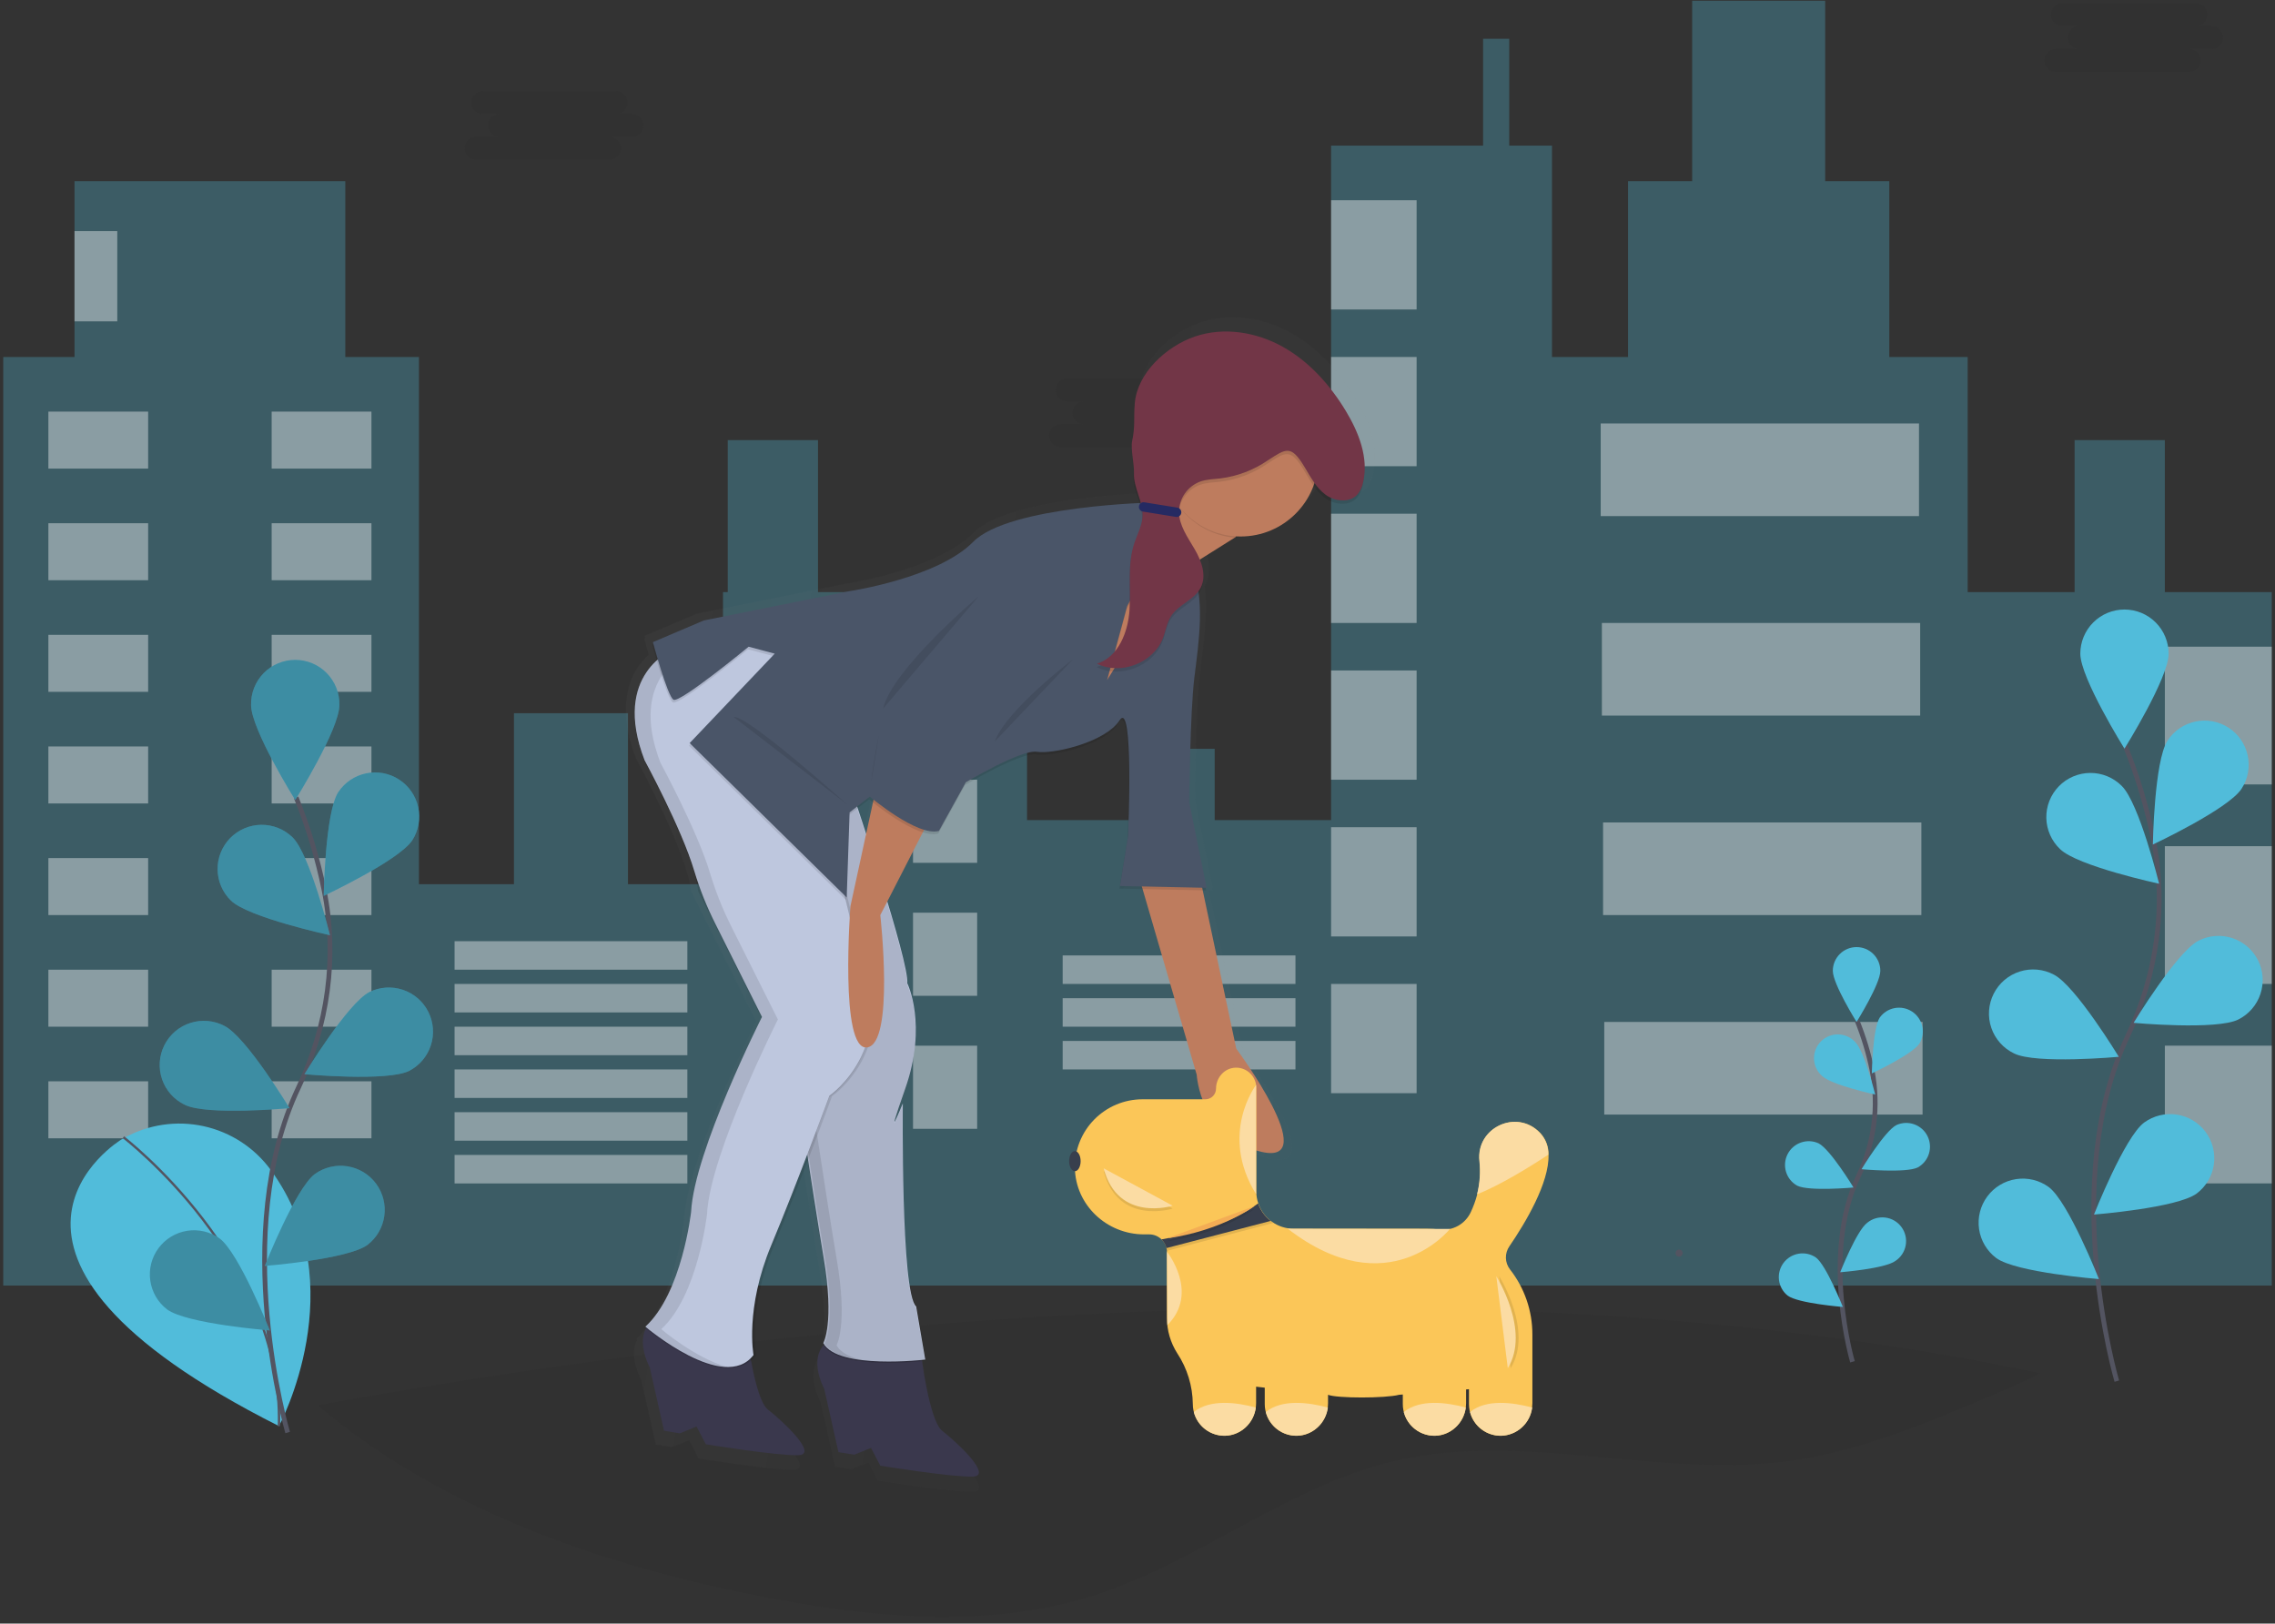 <svg width="304" height="217" viewBox="0 0 304 217" fill="none" xmlns="http://www.w3.org/2000/svg">
<rect x="0" y="0" width="304" height="217" fill="#333333" stroke="none"/>
<g clip-path="url(#clip0)">
<path opacity="0.1" d="M272.64 183.549C270.38 184.714 268.012 185.72 265.679 186.708C257.048 190.348 248.284 194.027 239.016 195.278C221.599 197.611 203.631 191.262 186.522 195.224C172.191 198.531 160.339 208.666 146.337 213.18C139.827 215.278 133.054 216.1 126.22 216.1H125.337C124.496 216.1 123.658 216.068 122.817 216.037C115.888 215.776 108.93 214.767 102.138 213.443C80.69 209.317 58.861 201.753 42.464 187.828C90.209 179.102 188.56 165.714 272.64 183.549Z" fill="#252223"/>
<path opacity="0.3" d="M289.281 79.136V58.822H277.219V79.136H262.936V47.712H252.461V24.224H243.891V0.1H226.116V24.224H217.546V47.712H207.388V19.462H201.675V5.179H198.183V19.462H177.869V109.608H162.316V100.085H152.793V109.608H137.24V79.136H109.307V58.822H97.246V79.136H96.611V118.178H83.914V95.324H68.678V118.178H55.982V47.712H46.142V24.224H9.957V47.712H0.435V171.821H55.982H96.611H137.24H177.869H207.388H262.936H303.565V79.136H289.281Z" fill="#51BCDA"/>
<path opacity="0.4" d="M19.796 55.013H6.465V62.631H19.796V55.013Z" fill="white"/>
<path opacity="0.4" d="M36.302 62.631H49.634V55.013H36.302V62.631Z" fill="white"/>
<path opacity="0.4" d="M19.796 69.931H6.465V77.549H19.796V69.931Z" fill="white"/>
<path opacity="0.4" d="M36.302 77.549H49.634V69.931H36.302V77.549Z" fill="white"/>
<path opacity="0.4" d="M19.796 84.85H6.465V92.467H19.796V84.85Z" fill="white"/>
<path opacity="0.4" d="M36.302 92.467H49.634V84.85H36.302V92.467Z" fill="white"/>
<path opacity="0.4" d="M19.796 99.768H6.465V107.386H19.796V99.768Z" fill="white"/>
<path opacity="0.4" d="M36.302 107.386H49.634V99.768H36.302V107.386Z" fill="white"/>
<path opacity="0.4" d="M19.796 114.687H6.465V122.304H19.796V114.687Z" fill="white"/>
<path opacity="0.4" d="M36.302 122.304H49.634V114.687H36.302V122.304Z" fill="white"/>
<path opacity="0.4" d="M19.796 129.605H6.465V137.223H19.796V129.605Z" fill="white"/>
<path opacity="0.4" d="M36.302 137.223H49.634V129.605H36.302V137.223Z" fill="white"/>
<path opacity="0.4" d="M19.796 144.523H6.465V152.141H19.796V144.523Z" fill="white"/>
<path opacity="0.4" d="M36.302 152.141H49.634V144.523H36.302V152.141Z" fill="white"/>
<path opacity="0.4" d="M91.85 125.796H60.743V129.605H91.85V125.796Z" fill="white"/>
<path opacity="0.4" d="M91.85 131.509H60.743V135.318H91.85V131.509Z" fill="white"/>
<path opacity="0.4" d="M91.85 137.223H60.743V141.032H91.85V137.223Z" fill="white"/>
<path opacity="0.4" d="M173.108 127.7H142.001V131.509H173.108V127.7Z" fill="white"/>
<path opacity="0.4" d="M173.108 133.414H142.001V137.223H173.108V133.414Z" fill="white"/>
<path opacity="0.4" d="M173.108 139.127H142.001V142.936H173.108V139.127Z" fill="white"/>
<path opacity="0.4" d="M91.85 142.936H60.743V146.745H91.85V142.936Z" fill="white"/>
<path opacity="0.4" d="M91.85 148.65H60.743V152.459H91.85V148.65Z" fill="white"/>
<path opacity="0.4" d="M91.85 154.363H60.743V158.172H91.85V154.363Z" fill="white"/>
<path opacity="0.4" d="M111.847 86.437H103.276V97.546H111.847V86.437Z" fill="white"/>
<path opacity="0.4" d="M122.004 97.546H130.574V86.436H122.004V97.546Z" fill="white"/>
<path opacity="0.4" d="M111.847 104.212H103.276V115.321H111.847V104.212Z" fill="white"/>
<path opacity="0.4" d="M122.004 115.321H130.574V104.212H122.004V115.321Z" fill="white"/>
<path opacity="0.4" d="M111.847 121.987H103.276V133.096H111.847V121.987Z" fill="white"/>
<path opacity="0.4" d="M122.004 133.096H130.574V121.987H122.004V133.096Z" fill="white"/>
<path opacity="0.4" d="M111.847 139.762H103.276V150.872H111.847V139.762Z" fill="white"/>
<path opacity="0.4" d="M122.004 150.872H130.574V139.762H122.004V150.872Z" fill="white"/>
<path opacity="0.4" d="M189.296 26.763H177.869V41.364H189.296V26.763Z" fill="white"/>
<path opacity="0.4" d="M189.296 47.712H177.869V62.313H189.296V47.712Z" fill="white"/>
<path opacity="0.4" d="M189.296 68.661H177.869V83.262H189.296V68.661Z" fill="white"/>
<path opacity="0.4" d="M189.296 89.611H177.869V104.212H189.296V89.611Z" fill="white"/>
<path opacity="0.4" d="M189.296 110.56H177.869V125.161H189.296V110.56Z" fill="white"/>
<path opacity="0.4" d="M189.296 131.509H177.869V146.11H189.296V131.509Z" fill="white"/>
<path opacity="0.4" d="M256.429 56.6H213.896V68.979H256.429V56.6Z" fill="white"/>
<path opacity="0.4" d="M256.587 83.263H214.054V95.642H256.587V83.263Z" fill="white"/>
<path opacity="0.4" d="M256.746 109.925H214.213V122.304H256.746V109.925Z" fill="white"/>
<path opacity="0.4" d="M256.905 136.588H214.371V148.967H256.905V136.588Z" fill="white"/>
<path opacity="0.4" d="M15.671 30.889H9.957V42.951H15.671V30.889Z" fill="white"/>
<path opacity="0.4" d="M303.565 86.437H289.281V104.847H303.565V86.437Z" fill="white"/>
<path opacity="0.4" d="M303.565 113.099H289.281V131.509H303.565V113.099Z" fill="white"/>
<path opacity="0.4" d="M303.565 139.762H289.281V158.172H303.565V139.762Z" fill="white"/>
<path d="M16.201 152.316C16.201 152.316 -8.789 167.393 37.277 190.605C37.277 190.605 47.434 171.764 36.204 156.401C34.026 153.406 30.825 151.313 27.207 150.521C23.589 149.728 19.806 150.29 16.575 152.1L16.201 152.316Z" fill="#51BCDA"/>
<path d="M16.489 151.998C16.489 151.998 37.873 168.361 37.277 190.605" stroke="#535461" stroke-width="0.317" stroke-miterlimit="10"/>
<path d="M38.439 191.462C38.439 191.462 30.608 164.876 39.909 145.307C43.81 137.096 45.105 127.875 43.302 118.962C42.441 114.73 41.192 110.586 39.572 106.583" stroke="#535461" stroke-width="0.635" stroke-miterlimit="10"/>
<path d="M45.349 94.232C45.349 97.489 39.451 106.929 39.451 106.929C39.451 106.929 33.55 97.479 33.55 94.232C33.532 93.446 33.671 92.664 33.959 91.933C34.248 91.201 34.679 90.534 35.229 89.972C35.779 89.409 36.435 88.962 37.16 88.657C37.885 88.352 38.663 88.195 39.45 88.195C40.236 88.195 41.014 88.352 41.739 88.657C42.464 88.962 43.12 89.409 43.67 89.972C44.22 90.534 44.651 91.201 44.94 91.933C45.228 92.664 45.367 93.446 45.349 94.232Z" fill="#51BCDA"/>
<path d="M55.112 112.28C53.341 115.017 43.254 119.74 43.254 119.74C43.254 119.74 43.435 108.602 45.206 105.869C46.066 104.578 47.4 103.678 48.919 103.363C50.438 103.048 52.02 103.344 53.322 104.187C54.625 105.03 55.543 106.352 55.878 107.867C56.213 109.381 55.938 110.967 55.112 112.28Z" fill="#51BCDA"/>
<path d="M54.684 143.124C51.776 144.59 40.683 143.574 40.683 143.574C40.683 143.574 46.463 134.052 49.373 132.585C50.768 131.904 52.375 131.8 53.846 132.296C55.317 132.791 56.533 133.846 57.232 135.233C57.93 136.619 58.054 138.224 57.577 139.701C57.1 141.178 56.061 142.408 54.684 143.124Z" fill="#51BCDA"/>
<path d="M49.107 166.387C46.488 168.323 35.385 169.199 35.385 169.199C35.385 169.199 39.47 158.836 42.092 156.899C43.352 156.005 44.912 155.641 46.438 155.885C47.963 156.129 49.332 156.961 50.251 158.204C51.169 159.446 51.564 160.999 51.35 162.529C51.136 164.059 50.331 165.444 49.107 166.387Z" fill="#51BCDA"/>
<path d="M30.865 120.371C33.201 122.641 44.091 124.993 44.091 124.993C44.091 124.993 41.425 114.179 39.086 111.909C38.53 111.369 37.874 110.944 37.154 110.658C36.434 110.372 35.664 110.231 34.89 110.242C34.115 110.253 33.35 110.417 32.639 110.723C31.928 111.03 31.284 111.474 30.744 112.03C30.204 112.585 29.779 113.242 29.493 113.962C29.207 114.682 29.066 115.451 29.077 116.226C29.088 117 29.252 117.765 29.558 118.476C29.865 119.188 30.309 119.832 30.865 120.371Z" fill="#51BCDA"/>
<path d="M24.688 147.659C27.595 149.129 38.689 148.113 38.689 148.113C38.689 148.113 32.909 138.591 30.001 137.124C29.308 136.757 28.548 136.532 27.766 136.462C26.985 136.392 26.197 136.478 25.449 136.716C24.701 136.955 24.009 137.339 23.411 137.849C22.814 138.358 22.325 138.981 21.971 139.682C21.618 140.382 21.408 141.147 21.353 141.929C21.299 142.712 21.401 143.498 21.654 144.241C21.907 144.984 22.305 145.669 22.826 146.256C23.347 146.843 23.98 147.32 24.688 147.659Z" fill="#51BCDA"/>
<path d="M22.324 175.008C24.942 176.944 36.049 177.82 36.049 177.82C36.049 177.82 31.96 167.456 29.339 165.52C28.079 164.626 26.518 164.262 24.993 164.506C23.467 164.75 22.098 165.582 21.18 166.825C20.261 168.067 19.866 169.62 20.08 171.15C20.294 172.68 21.1 174.065 22.324 175.008Z" fill="#51BCDA"/>
<path opacity="0.25" d="M45.349 94.232C45.349 97.489 39.451 106.929 39.451 106.929C39.451 106.929 33.55 97.479 33.55 94.232C33.532 93.446 33.671 92.664 33.959 91.933C34.248 91.201 34.679 90.534 35.229 89.972C35.779 89.409 36.435 88.962 37.16 88.657C37.885 88.352 38.663 88.195 39.45 88.195C40.236 88.195 41.014 88.352 41.739 88.657C42.464 88.962 43.12 89.409 43.67 89.972C44.22 90.534 44.651 91.201 44.94 91.933C45.228 92.664 45.367 93.446 45.349 94.232Z" fill="black"/>
<path opacity="0.25" d="M55.112 112.28C53.341 115.017 43.254 119.74 43.254 119.74C43.254 119.74 43.435 108.602 45.206 105.869C46.066 104.578 47.4 103.678 48.919 103.363C50.438 103.048 52.02 103.344 53.322 104.187C54.625 105.03 55.543 106.352 55.878 107.867C56.213 109.381 55.938 110.967 55.112 112.28Z" fill="black"/>
<path opacity="0.25" d="M54.684 143.124C51.776 144.59 40.683 143.574 40.683 143.574C40.683 143.574 46.463 134.052 49.373 132.585C50.768 131.904 52.375 131.8 53.846 132.296C55.317 132.791 56.533 133.846 57.232 135.233C57.93 136.619 58.054 138.224 57.577 139.701C57.1 141.178 56.061 142.408 54.684 143.124Z" fill="black"/>
<path opacity="0.25" d="M49.107 166.387C46.488 168.323 35.385 169.199 35.385 169.199C35.385 169.199 39.47 158.836 42.092 156.899C43.352 156.005 44.912 155.641 46.438 155.885C47.963 156.129 49.332 156.961 50.251 158.204C51.169 159.446 51.564 160.999 51.35 162.529C51.136 164.059 50.331 165.444 49.107 166.387Z" fill="black"/>
<path opacity="0.25" d="M30.865 120.371C33.201 122.641 44.091 124.993 44.091 124.993C44.091 124.993 41.425 114.179 39.086 111.909C38.53 111.369 37.874 110.944 37.154 110.658C36.434 110.372 35.664 110.231 34.89 110.242C34.115 110.253 33.35 110.417 32.639 110.723C31.928 111.03 31.284 111.474 30.744 112.03C30.204 112.585 29.779 113.242 29.493 113.962C29.207 114.682 29.066 115.451 29.077 116.226C29.088 117 29.252 117.765 29.558 118.476C29.865 119.188 30.309 119.832 30.865 120.371Z" fill="black"/>
<path opacity="0.25" d="M24.688 147.659C27.595 149.129 38.689 148.113 38.689 148.113C38.689 148.113 32.909 138.591 30.001 137.124C29.308 136.757 28.548 136.532 27.766 136.462C26.985 136.392 26.197 136.478 25.449 136.716C24.701 136.955 24.009 137.339 23.411 137.849C22.814 138.358 22.325 138.981 21.971 139.682C21.618 140.382 21.408 141.147 21.353 141.929C21.299 142.712 21.401 143.498 21.654 144.241C21.907 144.984 22.305 145.669 22.826 146.256C23.347 146.843 23.98 147.32 24.688 147.659Z" fill="black"/>
<path opacity="0.25" d="M22.324 175.008C24.942 176.944 36.049 177.82 36.049 177.82C36.049 177.82 31.96 167.456 29.339 165.52C28.079 164.626 26.518 164.262 24.993 164.506C23.467 164.75 22.098 165.582 21.18 166.825C20.261 168.067 19.866 169.62 20.08 171.15C20.294 172.68 21.1 174.065 22.324 175.008Z" fill="black"/>
<path d="M282.863 184.597C282.863 184.597 275.032 158.01 284.332 138.442C288.233 130.23 289.532 121.009 287.729 112.096C286.865 107.865 285.616 103.721 283.999 99.717" stroke="#535461" stroke-width="0.635" stroke-miterlimit="10"/>
<path d="M289.786 87.367C289.786 90.623 283.885 100.063 283.885 100.063C283.885 100.063 277.984 90.614 277.984 87.367C277.984 85.802 278.606 84.301 279.713 83.194C280.819 82.088 282.32 81.466 283.885 81.466C285.45 81.466 286.951 82.088 288.058 83.194C289.164 84.301 289.786 85.802 289.786 87.367Z" fill="#51BCDA"/>
<path d="M299.536 105.415C297.765 108.151 287.678 112.874 287.678 112.874C287.678 112.874 287.862 101.736 289.633 99.003C290.483 97.69 291.82 96.768 293.35 96.441C294.88 96.113 296.477 96.407 297.791 97.257C299.104 98.107 300.026 99.445 300.353 100.974C300.68 102.504 300.387 104.101 299.536 105.415Z" fill="#51BCDA"/>
<path d="M299.111 136.258C296.2 137.724 285.106 136.709 285.106 136.709C285.106 136.709 290.89 127.186 293.797 125.72C295.195 125.015 296.815 124.894 298.301 125.384C299.788 125.874 301.018 126.935 301.723 128.332C302.428 129.729 302.548 131.35 302.058 132.836C301.568 134.322 300.508 135.553 299.111 136.258Z" fill="#51BCDA"/>
<path d="M293.535 159.521C290.913 161.457 279.81 162.333 279.81 162.333C279.81 162.333 283.898 151.97 286.517 150.033C287.775 149.118 289.345 148.737 290.884 148.973C292.423 149.21 293.806 150.045 294.732 151.296C295.657 152.548 296.051 154.115 295.827 155.655C295.603 157.196 294.779 158.585 293.535 159.521Z" fill="#51BCDA"/>
<path d="M275.289 113.496C277.628 115.766 288.516 118.118 288.516 118.118C288.516 118.118 285.849 107.303 283.513 105.034C282.96 104.481 282.303 104.044 281.579 103.747C280.856 103.451 280.081 103.301 279.299 103.307C278.517 103.313 277.744 103.474 277.025 103.781C276.306 104.088 275.655 104.534 275.111 105.095C274.566 105.656 274.138 106.319 273.851 107.047C273.565 107.774 273.426 108.551 273.443 109.333C273.459 110.115 273.631 110.885 273.948 111.6C274.265 112.314 274.721 112.959 275.289 113.496Z" fill="#51BCDA"/>
<path d="M269.125 140.794C272.036 142.263 283.13 141.248 283.13 141.248C283.13 141.248 277.349 131.725 274.439 130.259C273.745 129.891 272.985 129.666 272.204 129.596C271.422 129.526 270.634 129.613 269.887 129.851C269.139 130.089 268.446 130.474 267.849 130.983C267.252 131.492 266.762 132.115 266.409 132.816C266.055 133.517 265.845 134.281 265.791 135.064C265.736 135.847 265.838 136.632 266.091 137.375C266.344 138.118 266.743 138.803 267.264 139.39C267.785 139.977 268.418 140.454 269.125 140.794Z" fill="#51BCDA"/>
<path d="M266.748 168.142C269.37 170.078 280.473 170.954 280.473 170.954C280.473 170.954 276.385 160.594 273.766 158.655C272.507 157.739 270.938 157.358 269.399 157.594C267.86 157.831 266.477 158.666 265.551 159.917C264.626 161.169 264.232 162.736 264.456 164.276C264.68 165.817 265.504 167.206 266.748 168.142Z" fill="#51BCDA"/>
<path d="M247.541 182.01C247.541 182.01 243.332 167.726 248.331 157.207C250.453 152.81 251.094 147.843 250.156 143.05C249.692 140.778 249.02 138.554 248.15 136.404" stroke="#535461" stroke-width="0.635" stroke-miterlimit="10"/>
<path d="M251.261 129.757C251.261 131.509 248.087 136.588 248.087 136.588C248.087 136.588 244.913 131.509 244.913 129.757C244.913 128.915 245.248 128.108 245.843 127.513C246.438 126.918 247.245 126.583 248.087 126.583C248.929 126.583 249.736 126.918 250.332 127.513C250.927 128.108 251.261 128.915 251.261 129.757Z" fill="#51BCDA"/>
<path d="M256.502 139.457C255.549 140.927 250.128 143.466 250.128 143.466C250.128 143.466 250.226 137.48 251.179 136.01C251.653 135.346 252.366 134.889 253.168 134.737C253.971 134.584 254.801 134.747 255.487 135.191C256.173 135.635 256.661 136.326 256.85 137.121C257.039 137.915 256.914 138.752 256.502 139.457Z" fill="#51BCDA"/>
<path d="M256.273 156.03C254.708 156.817 248.747 156.271 248.747 156.271C248.747 156.271 251.855 151.154 253.416 150.367C254.162 150.03 255.009 149.994 255.781 150.267C256.552 150.539 257.189 151.099 257.557 151.83C257.926 152.56 257.998 153.405 257.759 154.188C257.519 154.97 256.987 155.63 256.273 156.03Z" fill="#51BCDA"/>
<path d="M253.274 168.532C251.868 169.574 245.9 170.043 245.9 170.043C245.9 170.043 248.097 164.476 249.506 163.435C249.839 163.16 250.224 162.956 250.638 162.835C251.052 162.714 251.486 162.678 251.914 162.731C252.342 162.783 252.755 162.922 253.128 163.139C253.5 163.357 253.825 163.648 254.081 163.995C254.338 164.341 254.521 164.737 254.619 165.157C254.717 165.577 254.729 166.012 254.654 166.437C254.578 166.862 254.417 167.267 254.18 167.627C253.942 167.987 253.634 168.295 253.274 168.532Z" fill="#51BCDA"/>
<path d="M243.471 143.806C244.741 145.025 250.578 146.288 250.578 146.288C250.578 146.288 249.147 140.476 247.89 139.257C247.596 138.944 247.242 138.694 246.849 138.521C246.456 138.348 246.032 138.258 245.602 138.254C245.173 138.25 244.747 138.333 244.351 138.499C243.955 138.664 243.596 138.908 243.297 139.216C242.998 139.524 242.764 139.89 242.61 140.29C242.456 140.691 242.385 141.119 242.402 141.548C242.418 141.977 242.521 142.399 242.705 142.787C242.889 143.175 243.15 143.522 243.471 143.806Z" fill="#51BCDA"/>
<path d="M240.152 158.47C241.717 159.258 247.678 158.715 247.678 158.715C247.678 158.715 244.57 153.598 243.005 152.808C242.26 152.471 241.413 152.435 240.641 152.708C239.87 152.98 239.233 153.54 238.865 154.271C238.496 155.001 238.424 155.846 238.663 156.629C238.902 157.411 239.435 158.071 240.149 158.47H240.152Z" fill="#51BCDA"/>
<path d="M238.882 173.17C240.289 174.211 246.256 174.681 246.256 174.681C246.256 174.681 244.05 169.11 242.653 168.069C241.975 167.608 241.145 167.427 240.336 167.565C239.528 167.702 238.804 168.147 238.316 168.807C237.829 169.466 237.615 170.289 237.721 171.102C237.826 171.916 238.243 172.657 238.882 173.17Z" fill="#51BCDA"/>
<path opacity="0.1" d="M84.447 15.234H82.263C82.47 15.244 82.676 15.211 82.87 15.139C83.064 15.066 83.241 14.955 83.39 14.812C83.54 14.669 83.659 14.498 83.74 14.307C83.821 14.117 83.863 13.913 83.863 13.706C83.863 13.499 83.821 13.294 83.74 13.104C83.659 12.914 83.54 12.743 83.39 12.6C83.241 12.457 83.064 12.346 82.87 12.273C82.676 12.201 82.47 12.168 82.263 12.178H64.574C64.368 12.168 64.161 12.201 63.968 12.273C63.774 12.346 63.597 12.457 63.447 12.6C63.298 12.743 63.179 12.914 63.098 13.104C63.016 13.294 62.974 13.499 62.974 13.706C62.974 13.913 63.016 14.117 63.098 14.307C63.179 14.498 63.298 14.669 63.447 14.812C63.597 14.955 63.774 15.066 63.968 15.139C64.161 15.211 64.368 15.244 64.574 15.234H66.758C66.352 15.234 65.963 15.396 65.676 15.682C65.389 15.969 65.228 16.358 65.228 16.764C65.228 17.17 65.389 17.559 65.676 17.846C65.963 18.133 66.352 18.294 66.758 18.294H63.701C63.495 18.285 63.288 18.317 63.095 18.39C62.901 18.462 62.724 18.573 62.575 18.716C62.425 18.859 62.306 19.031 62.225 19.221C62.144 19.411 62.102 19.616 62.102 19.823C62.102 20.029 62.144 20.234 62.225 20.424C62.306 20.614 62.425 20.786 62.575 20.929C62.724 21.072 62.901 21.183 63.095 21.255C63.288 21.328 63.495 21.36 63.701 21.351H81.391C81.597 21.36 81.803 21.328 81.997 21.255C82.191 21.183 82.368 21.072 82.517 20.929C82.667 20.786 82.786 20.614 82.867 20.424C82.948 20.234 82.99 20.029 82.99 19.823C82.99 19.616 82.948 19.411 82.867 19.221C82.786 19.031 82.667 18.859 82.517 18.716C82.368 18.573 82.191 18.462 81.997 18.39C81.803 18.317 81.597 18.285 81.391 18.294H84.447C84.853 18.294 85.242 18.133 85.529 17.846C85.816 17.559 85.977 17.17 85.977 16.764C85.977 16.358 85.816 15.969 85.529 15.682C85.242 15.396 84.853 15.234 84.447 15.234Z" fill="#252223"/>
<path opacity="0.1" d="M162.531 53.641H160.347C160.554 53.651 160.76 53.618 160.954 53.546C161.148 53.473 161.325 53.362 161.474 53.219C161.624 53.076 161.743 52.905 161.824 52.715C161.905 52.525 161.947 52.32 161.947 52.113C161.947 51.906 161.905 51.702 161.824 51.511C161.743 51.321 161.624 51.15 161.474 51.007C161.325 50.864 161.148 50.753 160.954 50.68C160.76 50.608 160.554 50.575 160.347 50.585H142.658C142.451 50.575 142.245 50.608 142.052 50.68C141.858 50.753 141.681 50.864 141.531 51.007C141.382 51.15 141.263 51.321 141.182 51.511C141.1 51.702 141.058 51.906 141.058 52.113C141.058 52.32 141.1 52.525 141.182 52.715C141.263 52.905 141.382 53.076 141.531 53.219C141.681 53.362 141.858 53.473 142.052 53.546C142.245 53.618 142.451 53.651 142.658 53.641H144.842C144.436 53.641 144.047 53.803 143.76 54.09C143.473 54.376 143.312 54.766 143.312 55.171C143.312 55.577 143.473 55.966 143.76 56.253C144.047 56.54 144.436 56.701 144.842 56.701H141.785C141.579 56.692 141.372 56.724 141.179 56.797C140.985 56.87 140.808 56.981 140.659 57.123C140.509 57.266 140.39 57.438 140.309 57.628C140.227 57.818 140.186 58.023 140.186 58.23C140.186 58.436 140.227 58.641 140.309 58.831C140.39 59.021 140.509 59.193 140.659 59.336C140.808 59.479 140.985 59.59 141.179 59.662C141.372 59.735 141.579 59.767 141.785 59.758H159.475C159.681 59.767 159.887 59.735 160.081 59.662C160.275 59.59 160.452 59.479 160.601 59.336C160.751 59.193 160.87 59.021 160.951 58.831C161.032 58.641 161.074 58.436 161.074 58.23C161.074 58.023 161.032 57.818 160.951 57.628C160.87 57.438 160.751 57.266 160.601 57.123C160.452 56.981 160.275 56.87 160.081 56.797C159.887 56.724 159.681 56.692 159.475 56.701H162.531C162.732 56.701 162.931 56.662 163.117 56.585C163.302 56.508 163.471 56.395 163.613 56.253C163.755 56.111 163.868 55.943 163.945 55.757C164.022 55.571 164.061 55.372 164.061 55.171C164.061 54.97 164.022 54.772 163.945 54.586C163.868 54.4 163.755 54.232 163.613 54.09C163.471 53.947 163.302 53.835 163.117 53.758C162.931 53.681 162.732 53.641 162.531 53.641Z" fill="#252223"/>
<path opacity="0.1" d="M295.527 3.49H293.344C293.55 3.499 293.756 3.467 293.95 3.394C294.144 3.322 294.321 3.211 294.47 3.068C294.62 2.925 294.739 2.753 294.82 2.563C294.901 2.373 294.943 2.168 294.943 1.962C294.943 1.755 294.901 1.55 294.82 1.36C294.739 1.17 294.62 0.998 294.47 0.856C294.321 0.713 294.144 0.602 293.95 0.529C293.756 0.456 293.55 0.424 293.344 0.433H275.654C275.448 0.424 275.241 0.456 275.048 0.529C274.854 0.602 274.677 0.713 274.528 0.856C274.378 0.998 274.259 1.17 274.178 1.36C274.096 1.55 274.055 1.755 274.055 1.962C274.055 2.168 274.096 2.373 274.178 2.563C274.259 2.753 274.378 2.925 274.528 3.068C274.677 3.211 274.854 3.322 275.048 3.394C275.241 3.467 275.448 3.499 275.654 3.49H277.838C277.432 3.49 277.043 3.651 276.756 3.938C276.469 4.225 276.308 4.614 276.308 5.02C276.308 5.426 276.469 5.815 276.756 6.102C277.043 6.389 277.432 6.55 277.838 6.55H274.781C274.575 6.54 274.368 6.573 274.175 6.646C273.981 6.718 273.804 6.829 273.655 6.972C273.505 7.115 273.386 7.287 273.305 7.477C273.224 7.667 273.182 7.871 273.182 8.078C273.182 8.285 273.224 8.49 273.305 8.68C273.386 8.87 273.505 9.042 273.655 9.184C273.804 9.327 273.981 9.438 274.175 9.511C274.368 9.583 274.575 9.616 274.781 9.607H292.471C292.677 9.616 292.884 9.583 293.077 9.511C293.271 9.438 293.448 9.327 293.597 9.184C293.747 9.042 293.866 8.87 293.947 8.68C294.028 8.49 294.07 8.285 294.07 8.078C294.07 7.871 294.028 7.667 293.947 7.477C293.866 7.287 293.747 7.115 293.597 6.972C293.448 6.829 293.271 6.718 293.077 6.646C292.884 6.573 292.677 6.54 292.471 6.55H295.527C295.933 6.55 296.322 6.389 296.609 6.102C296.896 5.815 297.057 5.426 297.057 5.02C297.057 4.614 296.896 4.225 296.609 3.938C296.322 3.651 295.933 3.49 295.527 3.49Z" fill="#252223"/>
<path d="M224.37 167.961C224.496 167.961 224.617 167.911 224.706 167.822C224.796 167.732 224.846 167.611 224.846 167.485C224.846 167.359 224.796 167.238 224.706 167.148C224.617 167.059 224.496 167.009 224.37 167.009C224.243 167.009 224.122 167.059 224.033 167.148C223.944 167.238 223.894 167.359 223.894 167.485C223.894 167.611 223.944 167.732 224.033 167.822C224.122 167.911 224.243 167.961 224.37 167.961Z" fill="#535461"/>
<g opacity="0.5">
<path opacity="0.5" d="M166.134 140.718L161.522 119.006H161.995L161.922 118.638H162.055L159.669 106.894C159.669 106.894 159.789 94.626 160.37 89.88C160.795 86.418 161.468 82.005 160.976 78.292C161.044 78.189 161.107 78.083 161.164 77.974C161.367 77.579 161.49 77.148 161.525 76.705C161.703 75.667 161.564 74.599 161.125 73.642L165.922 70.645C166.03 70.645 166.141 70.668 166.239 70.674C166.239 70.629 166.195 70.56 166.16 70.468C168.429 70.587 170.676 69.978 172.575 68.731C174.474 67.483 175.925 65.662 176.717 63.532C177.139 64.166 177.661 64.728 178.263 65.195C179.555 66.163 181.589 66.379 182.665 65.176C183.057 64.696 183.322 64.125 183.436 63.516C183.5 63.243 183.544 62.964 183.582 62.688C184.192 59.444 182.856 56.098 181.132 53.254C178.977 49.702 176.117 46.487 172.483 44.468C168.848 42.449 164.388 41.726 160.456 43.072C156.523 44.417 152.562 48.071 152.203 52.213C152.025 54.33 152.279 55.311 151.841 57.39C151.622 58.425 152.095 60.44 152.089 61.583C152.05 61.793 152.025 62.005 152.013 62.218C151.949 63.488 152.454 64.687 152.822 65.906C147.635 66.167 133.996 67.217 130.057 71.223C125.156 76.203 113.139 77.984 113.139 77.984L93.126 82.012L86.143 84.977L86.222 85.294L86.082 85.354C86.082 85.354 86.33 86.278 86.686 87.497C85.128 88.907 84.108 90.814 83.8 92.893C83.413 95.048 83.619 97.822 84.984 101.361C84.984 101.361 91.875 114.017 92.352 119.121L101.049 136.48C100.303 137.969 92.85 153.014 91.567 161.435C91.466 162.041 91.397 162.653 91.361 163.267C91.361 163.267 91.314 163.711 91.196 164.451C90.685 167.571 89.069 175.243 85.124 178.829L85.175 178.874L85.061 178.985L85.149 179.061C83.965 181.324 85.676 184.39 85.676 184.39L87.622 193.081L89.799 193.434L92.091 192.5L93.361 194.941C93.361 194.941 103.248 196.528 106.057 196.436C108.866 196.344 103.677 191.583 101.858 190.171C100.849 189.39 100.058 186.181 99.557 183.479C99.822 183.265 100.059 183.018 100.265 182.746C100.265 182.746 99.055 176.398 102.696 167.688C104.248 163.981 105.918 159.718 107.33 156.045C108.089 160.978 108.886 166.06 109.473 169.529C110.327 174.554 110.216 177.62 109.952 179.35C109.903 179.953 109.761 180.546 109.53 181.105C109.542 181.121 109.552 181.138 109.562 181.156C109.545 181.201 109.525 181.244 109.501 181.286C109.52 181.318 109.539 181.346 109.555 181.378C107.568 183.651 109.638 187.358 109.638 187.358L111.584 196.024L113.761 196.376L116.053 195.443L117.322 197.884C117.322 197.884 127.21 199.471 130.019 199.379C132.828 199.287 127.638 194.525 125.816 193.113C124.398 192.012 123.414 186.098 123.049 183.562C123.312 183.537 123.458 183.518 123.458 183.518L123.429 183.343H123.49L122.245 176.068C120.119 174.236 120.414 148.218 120.414 148.218C120.414 148.218 119.306 150.938 119.271 150.719C119.379 150.281 119.779 149.043 120.706 146.406C121.25 144.893 121.653 143.333 121.909 141.746C122.915 135.553 121.039 131.766 121.039 131.766C121.163 130.522 119.852 125.688 118.303 120.54L123.169 111.055C123.846 111.31 124.58 111.37 125.289 111.23L128.975 104.564C128.975 104.564 136.593 100.025 138.773 100.377C140.801 100.695 147.156 99.305 149.613 96.657C149.79 96.464 149.951 96.257 150.095 96.038C152.073 93.007 151.26 111.865 151.26 111.865L150.203 118.397L150.146 118.759L153.298 118.822L160.726 144.298C160.726 144.298 161.192 152.938 169.632 154.858C178.072 156.779 166.134 140.718 166.134 140.718ZM115.402 111.274C114.945 109.865 114.545 108.649 114.243 107.738L115.815 106.513C115.815 106.513 116.011 106.678 116.345 106.942L115.402 111.274Z" fill="url(#paint0_linear)"/>
</g>
<path d="M123.061 180.807C123.061 180.807 124.137 189.872 125.917 191.25C127.698 192.627 132.751 197.252 130.012 197.354C127.273 197.455 117.633 195.9 117.633 195.9L116.386 193.519L114.164 194.427L112.04 194.084L110.136 185.612C110.136 185.612 107.463 180.826 111.224 178.893C114.986 176.96 123.061 180.807 123.061 180.807Z" fill="#3A384D"/>
<path opacity="0.1" d="M114.018 106.484C114.018 106.484 121.494 128.732 121.211 131.589C121.211 131.589 123.95 137.112 120.929 145.698C117.907 154.284 120.611 147.643 120.611 147.643C120.611 147.643 120.325 173.002 122.395 174.789L123.607 181.88C123.607 181.88 111.952 183.264 109.99 179.68C109.99 179.68 111.508 177.023 110.022 168.253C108.537 159.483 105.674 140.159 105.674 140.159L97.916 96.08L114.018 106.484Z" fill="black"/>
<path d="M114.047 106.307C114.047 106.307 121.522 128.567 121.239 131.424C121.239 131.424 123.979 136.947 120.957 145.533C117.935 154.119 120.639 147.478 120.639 147.478C120.639 147.478 120.354 172.84 122.423 174.624L123.636 181.718C123.636 181.718 111.98 183.099 110.019 179.515C110.019 179.515 111.536 176.858 110.05 168.088C108.565 159.318 105.699 139.984 105.699 139.984L97.944 95.902L114.047 106.307Z" fill="#BEC7DE"/>
<path opacity="0.1" d="M99.868 97.057L107.47 140.27C107.47 140.27 110.327 159.604 111.822 168.374C113.317 177.144 111.79 179.801 111.79 179.801C112.361 180.845 113.748 181.464 115.431 181.823C113.069 181.546 110.939 180.902 110.196 179.544C110.196 179.544 111.717 176.887 110.231 168.117C108.746 159.347 105.88 140.013 105.88 140.013L98.122 95.93L99.868 97.057Z" fill="black"/>
<path d="M99.75 177.947C99.75 177.947 100.823 187.012 102.607 188.39C104.39 189.767 109.44 194.392 106.701 194.494C103.962 194.595 94.322 193.04 94.322 193.04L93.075 190.659L90.853 191.57L88.729 191.224L86.825 182.753C86.825 182.753 84.152 177.966 87.91 176.033C91.668 174.1 99.75 177.947 99.75 177.947Z" fill="#3A384D"/>
<path opacity="0.1" d="M114.018 106.484C114.018 106.484 121.494 128.732 121.211 131.589C121.211 131.589 123.95 137.112 120.929 145.698C117.907 154.284 120.611 147.643 120.611 147.643C120.611 147.643 120.325 173.002 122.395 174.789L123.607 181.88C123.607 181.88 111.952 183.264 109.99 179.68C109.99 179.68 111.508 177.023 110.022 168.253C108.537 159.483 105.674 140.159 105.674 140.159L97.916 96.08L114.018 106.484Z" fill="black"/>
<path opacity="0.1" d="M90.329 86.868C90.329 86.868 82.01 90.061 86.486 101.672C86.486 101.672 93.205 114.007 93.672 118.984L102.178 135.966C102.178 135.966 93.107 153.919 92.704 162.019C92.704 162.019 91.491 172.894 86.597 177.363C86.597 177.363 97.125 186.323 101.045 181.15C101.045 181.15 99.868 174.973 103.42 166.472C106.971 157.972 111.183 146.507 111.183 146.507C111.183 146.507 121.369 139.622 114.583 125.459L106.965 93.924L106.841 86.827L100.998 84.796L90.329 86.868Z" fill="black"/>
<path opacity="0.1" d="M89.949 86.986C89.949 86.986 81.629 90.179 86.105 101.79C86.105 101.79 92.821 114.128 93.288 119.105L101.794 136.086C101.794 136.086 92.723 154.036 92.326 162.14C92.326 162.14 91.114 173.011 86.216 177.483C86.216 177.483 96.744 186.444 100.668 181.27C100.668 181.27 99.487 175.09 103.039 166.593C106.591 158.096 110.803 146.615 110.803 146.615C110.803 146.615 120.992 139.73 114.205 125.567L106.587 94.032L106.464 86.935L100.623 84.903L89.949 86.986Z" fill="black"/>
<path d="M89.977 86.811C89.977 86.811 81.657 90.008 86.133 101.615C86.133 101.615 91.069 110.678 92.77 116.401C93.513 118.859 94.469 121.247 95.627 123.539L101.823 135.918C101.823 135.918 92.751 153.871 92.351 161.972C92.351 161.972 91.139 172.846 86.241 177.315C86.241 177.315 96.769 186.276 100.693 181.102C100.693 181.102 99.512 174.925 103.064 166.425C106.616 157.925 110.828 146.447 110.828 146.447C110.828 146.447 121.017 139.562 114.23 125.399L106.613 93.864L106.489 86.767L100.648 84.735L89.977 86.811Z" fill="#BEC7DE"/>
<path opacity="0.1" d="M89.977 86.811L100.658 84.726L102.051 85.211L92.1 87.151C92.1 87.151 83.781 90.344 88.257 101.955C88.257 101.955 93.189 111.017 94.894 116.74C95.636 119.198 96.592 121.587 97.75 123.879L103.949 136.258C103.949 136.258 94.865 154.204 94.475 162.305C94.475 162.305 93.259 173.179 88.364 177.649C88.364 177.649 92.9 181.508 97.125 182.699C92.465 182.603 86.241 177.303 86.241 177.303C91.139 172.833 92.351 161.959 92.351 161.959C92.751 153.858 101.823 135.905 101.823 135.905L95.627 123.526C94.469 121.234 93.513 118.846 92.77 116.388C91.069 110.674 86.133 101.603 86.133 101.603C81.657 90.007 89.977 86.811 89.977 86.811Z" fill="black"/>
<path d="M124.255 109.408L117.631 122.311C117.631 122.311 119.573 139.502 115.863 139.991C112.152 140.479 113.641 121.124 113.641 121.124L117.212 104.64L124.255 109.408Z" fill="#BE7C5E"/>
<path d="M160.462 117.8L165.198 140.159C165.198 140.159 176.822 155.83 168.594 153.957C160.367 152.084 159.913 143.65 159.913 143.65L151.978 116.416L160.462 117.8Z" fill="#BE7C5E"/>
<path d="M165.182 71.74L153.469 79.104L149.289 67.903C149.289 67.903 158.983 68.563 160.113 64.935C161.243 61.307 165.182 71.74 165.182 71.74Z" fill="#BE7C5E"/>
<path d="M159.167 76.397L158.418 73.188L146.874 73.864L142.224 92.531L150.886 92.842L155.736 85.278L158.38 77.901L159.167 76.397Z" fill="#BE7C5E"/>
<path opacity="0.1" d="M155.174 73.029L156.126 67.649C156.126 67.649 134.761 67.916 129.984 72.769C125.207 77.622 113.495 79.362 113.495 79.362L93.986 83.285L87.165 86.176C87.165 86.176 89.089 93.382 89.914 93.88C90.739 94.378 99.951 86.789 99.951 86.789L103.442 87.716L92.072 99.67L113.056 120.301L113.444 108.932L116.132 106.83C116.132 106.83 122.522 112.227 125.372 111.408L128.965 104.91C128.965 104.91 136.393 100.485 138.516 100.828C140.494 101.146 146.69 99.784 149.083 97.203C149.251 97.022 149.404 96.828 149.54 96.622C151.47 93.667 150.676 112.049 150.676 112.049L149.591 118.768L161.167 119.006L158.843 107.561C158.843 107.561 158.961 95.603 159.526 90.976C160.091 86.348 161.113 79.984 159.04 76.016L154.965 79.895L147.874 91.277L150.565 81.368L155.174 73.029Z" fill="black"/>
<path d="M155.234 72.674L154.221 67.154C154.221 67.154 134.831 67.56 130.053 72.413C125.276 77.266 113.548 79.003 113.548 79.003L94.04 82.929L87.247 85.824C87.247 85.824 89.171 93.029 89.996 93.524C90.821 94.02 100.036 86.437 100.036 86.437L103.527 87.363L92.157 99.317L113.142 119.949L113.529 108.576L116.227 106.472C116.227 106.472 122.616 111.868 125.467 111.052L129.06 104.555C129.06 104.555 136.446 100.13 138.582 100.482C140.56 100.8 146.756 99.435 149.149 96.854C149.317 96.673 149.47 96.479 149.606 96.273C151.536 93.318 150.742 111.703 150.742 111.703L149.657 118.422L161.233 118.66L158.91 107.214C158.91 107.214 159.027 95.254 159.592 90.63C160.157 86.005 161.179 79.634 159.106 75.67L155.031 79.533L147.93 90.906L150.622 80.996L155.234 72.674Z" fill="#4A5568"/>
<path opacity="0.1" d="M130.777 79.701C130.777 79.701 119.22 89.449 118.011 94.699L130.777 79.701Z" fill="black"/>
<path opacity="0.1" d="M143.395 88.103C143.395 88.103 134.507 94.832 132.92 99.111L143.395 88.103Z" fill="black"/>
<path opacity="0.1" d="M117.439 98.235C117.439 98.235 116.605 102.272 116.439 104.424L117.439 98.235Z" fill="black"/>
<path opacity="0.1" d="M113.215 107.532C113.215 107.532 99.902 95.581 98.039 95.826L113.215 107.532Z" fill="black"/>
<path opacity="0.1" d="M160.252 65.138C161.335 61.666 164.991 71.08 165.299 71.89C164.952 71.87 164.605 71.832 164.261 71.775C162.873 71.553 161.545 71.051 160.357 70.298C159.17 69.545 158.148 68.559 157.354 67.398C158.78 66.951 159.916 66.243 160.252 65.138Z" fill="black"/>
<path d="M165.779 71.705C171.518 71.705 176.171 67.053 176.171 61.313C176.171 55.574 171.518 50.921 165.779 50.921C160.039 50.921 155.387 55.574 155.387 61.313C155.387 67.053 160.039 71.705 165.779 71.705Z" fill="#BE7C5E"/>
<path opacity="0.1" d="M174.219 62.812C175.035 64.154 175.777 65.611 177.037 66.551C178.298 67.49 180.281 67.703 181.329 66.532C181.71 66.063 181.967 65.507 182.078 64.913C182.846 61.64 181.503 58.247 179.761 55.362C177.66 51.899 174.869 48.766 171.33 46.792C167.791 44.817 163.439 44.116 159.605 45.43C155.771 46.744 152.622 50.255 152.305 54.292C152.13 56.355 152.651 58.46 152.222 60.488C152 61.545 151.521 62.551 151.467 63.63C151.365 65.633 152.736 67.497 152.612 69.499C152.536 70.734 151.905 71.855 151.517 73.032C150.565 75.87 151.079 78.958 150.882 81.942C150.686 84.926 149.381 88.271 146.524 89.154C149.683 90.741 154.038 89.071 155.323 85.776C155.714 84.77 155.856 83.653 156.45 82.751C157.453 81.228 159.538 80.625 160.38 79.006C161.221 77.387 160.491 75.416 159.57 73.845C158.65 72.274 157.501 70.693 157.482 68.874C157.488 67.986 157.765 67.121 158.275 66.394C158.786 65.667 159.505 65.113 160.338 64.805C161.205 64.503 162.141 64.487 163.052 64.386C165.312 64.096 167.471 63.272 169.35 61.983C171.791 60.386 172.444 59.891 174.219 62.812Z" fill="black"/>
<path d="M174.286 62.358C175.101 63.703 175.844 65.157 177.104 66.1C178.364 67.043 180.348 67.252 181.396 66.081C181.776 65.612 182.033 65.055 182.145 64.462C182.913 61.19 181.57 57.796 179.828 54.911C177.726 51.445 174.936 48.315 171.397 46.341C167.858 44.367 163.506 43.668 159.672 44.979C155.838 46.29 151.978 49.855 151.638 53.892C151.464 55.955 151.714 56.911 151.286 58.936C151.064 59.993 151.581 62.11 151.527 63.183C151.426 65.186 152.797 67.049 152.673 69.052C152.597 70.287 151.965 71.407 151.578 72.582C150.626 75.422 151.14 78.511 150.943 81.495C150.746 84.478 149.442 87.82 146.585 88.703C149.743 90.29 154.098 88.62 155.384 85.326C155.774 84.323 155.917 83.205 156.51 82.304C157.514 80.78 159.599 80.177 160.44 78.558C161.281 76.94 160.551 74.965 159.634 73.394C158.717 71.823 157.561 70.245 157.542 68.423C157.549 67.536 157.827 66.671 158.337 65.945C158.847 65.219 159.566 64.665 160.399 64.357C161.265 64.056 162.202 64.04 163.113 63.938C165.372 63.647 167.531 62.823 169.41 61.535C171.864 59.933 172.518 59.441 174.286 62.358Z" fill="#723647"/>
<path d="M152.719 68.374L157.128 69.086C157.47 69.141 157.793 68.909 157.848 68.567C157.903 68.226 157.67 67.904 157.328 67.848L152.919 67.136C152.576 67.08 152.254 67.313 152.198 67.654C152.143 67.996 152.376 68.318 152.719 68.374Z" fill="#252A62"/>
<path d="M143.633 156.093C143.706 161.064 147.899 164.981 152.87 164.981H153.562C154.173 164.979 154.76 165.216 155.199 165.641C155.532 165.953 155.764 166.357 155.863 166.803C155.91 166.982 155.933 167.166 155.933 167.352V176.128C155.929 177.816 156.412 179.469 157.323 180.889C158.648 182.902 159.367 185.253 159.392 187.663C159.392 188.225 159.504 188.782 159.722 189.301C159.939 189.82 160.258 190.29 160.659 190.684C161.061 191.079 161.537 191.389 162.059 191.597C162.582 191.805 163.14 191.907 163.703 191.897C166.026 191.856 167.848 189.856 167.848 187.53V185.336L169.004 185.47V187.669C169.004 188.231 169.116 188.787 169.334 189.305C169.551 189.823 169.87 190.293 170.271 190.686C170.672 191.08 171.147 191.39 171.669 191.598C172.191 191.806 172.749 191.907 173.311 191.897C175.638 191.856 177.46 189.856 177.46 187.53V186.419C178.612 186.901 185.147 186.901 186.96 186.419L187.452 186.381V187.65C187.45 188.214 187.561 188.772 187.778 189.292C187.994 189.813 188.313 190.284 188.714 190.68C189.116 191.075 189.592 191.387 190.115 191.596C190.639 191.805 191.199 191.907 191.762 191.897C194.086 191.856 195.908 189.856 195.908 187.53V185.708L196.292 185.673V187.673C196.293 188.234 196.406 188.79 196.624 189.308C196.842 189.825 197.161 190.294 197.562 190.688C197.963 191.081 198.439 191.39 198.961 191.598C199.483 191.806 200.041 191.907 200.602 191.897C201.627 191.863 202.605 191.464 203.362 190.772C204.118 190.08 204.603 189.141 204.729 188.123C204.753 187.926 204.765 187.728 204.767 187.53V178.35C204.77 175.197 203.714 172.134 201.767 169.653C201.43 169.214 201.241 168.679 201.228 168.125C201.215 167.572 201.378 167.029 201.694 166.574C203.846 163.422 207.03 158.102 206.925 154.331C206.947 153.309 206.588 152.314 205.919 151.541C205.878 151.494 205.833 151.449 205.792 151.405C202.694 148.161 197.241 150.713 197.714 155.173C197.875 156.666 197.767 158.176 197.396 159.632C197.182 160.454 196.891 161.254 196.53 162.022C196.168 162.793 195.572 163.431 194.828 163.845C194.083 164.259 193.227 164.429 192.381 164.33C191.806 164.26 191.227 164.225 190.648 164.225H172.873C171.83 164.226 170.812 163.899 169.964 163.292C169.116 162.684 168.479 161.826 168.143 160.838C167.963 160.321 167.872 159.777 167.874 159.229V145.39C167.874 145.029 167.802 144.672 167.661 144.34C167.521 144.008 167.315 143.708 167.056 143.457C166.798 143.206 166.491 143.009 166.155 142.879C165.819 142.749 165.46 142.687 165.1 142.698C164.748 142.711 164.402 142.794 164.083 142.943C163.764 143.092 163.478 143.303 163.243 143.565C162.761 144.095 162.494 144.785 162.494 145.501C162.494 145.688 162.457 145.874 162.386 146.047C162.314 146.22 162.209 146.377 162.077 146.51C161.945 146.642 161.787 146.747 161.614 146.818C161.441 146.89 161.256 146.927 161.068 146.926H152.666C151.469 146.926 150.283 147.164 149.178 147.626C148.074 148.089 147.072 148.766 146.231 149.619C145.39 150.472 144.728 151.484 144.282 152.595C143.836 153.707 143.615 154.896 143.633 156.093Z" fill="#FBC658"/>
<path d="M196.438 188.723C196.676 189.645 197.217 190.459 197.975 191.035C198.733 191.611 199.663 191.915 200.615 191.897C201.639 191.863 202.618 191.463 203.374 190.772C204.131 190.08 204.615 189.141 204.741 188.123C202.151 187.434 198.602 186.958 196.438 188.723Z" fill="#FBDCA3"/>
<path d="M187.581 188.723C187.82 189.645 188.362 190.459 189.121 191.035C189.879 191.611 190.809 191.915 191.761 191.897C192.783 191.859 193.757 191.458 194.51 190.766C195.262 190.075 195.744 189.138 195.869 188.123C193.31 187.434 189.771 186.958 187.581 188.723Z" fill="#FBDCA3"/>
<path d="M169.14 188.723C169.378 189.645 169.92 190.459 170.677 191.035C171.435 191.611 172.365 191.915 173.317 191.897C174.341 191.863 175.32 191.463 176.076 190.772C176.833 190.08 177.318 189.141 177.443 188.123C174.853 187.434 171.311 186.958 169.14 188.723Z" fill="#FBDCA3"/>
<path d="M159.522 188.723C159.761 189.645 160.303 190.46 161.061 191.036C161.82 191.612 162.751 191.915 163.703 191.897C164.724 191.859 165.699 191.458 166.451 190.766C167.204 190.075 167.686 189.138 167.81 188.123C165.252 187.434 161.703 186.958 159.522 188.723Z" fill="#FBDCA3"/>
<path d="M197.371 159.632C200.358 158.432 204.002 156.236 206.894 154.331C206.915 153.309 206.557 152.314 205.887 151.541C205.846 151.494 205.802 151.449 205.76 151.405C202.662 148.161 197.209 150.713 197.682 155.172C197.845 156.666 197.74 158.176 197.371 159.632Z" fill="#FBDCA3"/>
<path d="M193.756 164.25C193.756 164.25 185.531 174.605 172.076 164.225L193.756 164.25Z" fill="#FBDCA3"/>
<path d="M167.848 145.006C167.848 145.006 162.852 151.541 167.848 159.607V145.006Z" fill="#FBDCA3"/>
<path d="M155.933 167.301C155.933 167.301 160.335 172.767 155.99 177.115L155.933 167.301Z" fill="#FBDCA3"/>
<path opacity="0.1" d="M155.548 166.145C155.865 166.463 155.764 166.749 155.865 167.199L170.149 163.457C169.381 162.863 168.425 162.162 168.111 161.235C166.403 162.552 163.017 164.781 155.548 166.145Z" fill="black"/>
<path d="M155.199 165.654C155.532 165.965 155.763 166.37 155.863 166.815L169.794 163.184C169.016 162.584 168.433 161.768 168.118 160.838C166.404 162.168 162.668 164.282 155.199 165.654Z" fill="#383F4D"/>
<path opacity="0.1" d="M167.594 161.607C167.594 161.607 163.236 164.885 155.933 165.901L167.594 161.607Z" fill="black"/>
<path d="M167.594 161.222C167.594 161.222 163.236 164.501 155.933 165.517L167.594 161.222Z" fill="#F3AD55"/>
<path opacity="0.1" d="M156.701 161.534C156.701 161.534 149.4 163.841 147.477 156.537L156.701 161.534Z" fill="black"/>
<path d="M156.701 161.149C156.701 161.149 149.4 163.457 147.477 156.153L156.701 161.149Z" fill="#FBDCA3"/>
<path d="M143.632 156.537C144.057 156.537 144.401 155.935 144.401 155.192C144.401 154.448 144.057 153.846 143.632 153.846C143.208 153.846 142.864 154.448 142.864 155.192C142.864 155.935 143.208 156.537 143.632 156.537Z" fill="#383F4D"/>
<path opacity="0.1" d="M201.865 182.867L200.329 170.567C200.329 170.567 204.941 177.868 201.865 182.867Z" fill="black"/>
<path d="M199.945 170.567C199.945 170.567 204.557 177.868 201.482 182.867L199.945 170.567Z" fill="#FBDCA3"/>
</g>
<defs>
<linearGradient id="paint0_linear" x1="80.91" y1="110.807" x2="177.03" y2="126.34" gradientUnits="userSpaceOnUse">
<stop stop-color="#808080" stop-opacity="0.25"/>
<stop offset="0.54" stop-color="#808080" stop-opacity="0.12"/>
<stop offset="1" stop-color="#808080" stop-opacity="0.1"/>
</linearGradient>
<clipPath id="clip0">
<rect width="303.13" height="216" fill="white" transform="translate(0.435 0.1)"/>
</clipPath>
</defs>
</svg>
